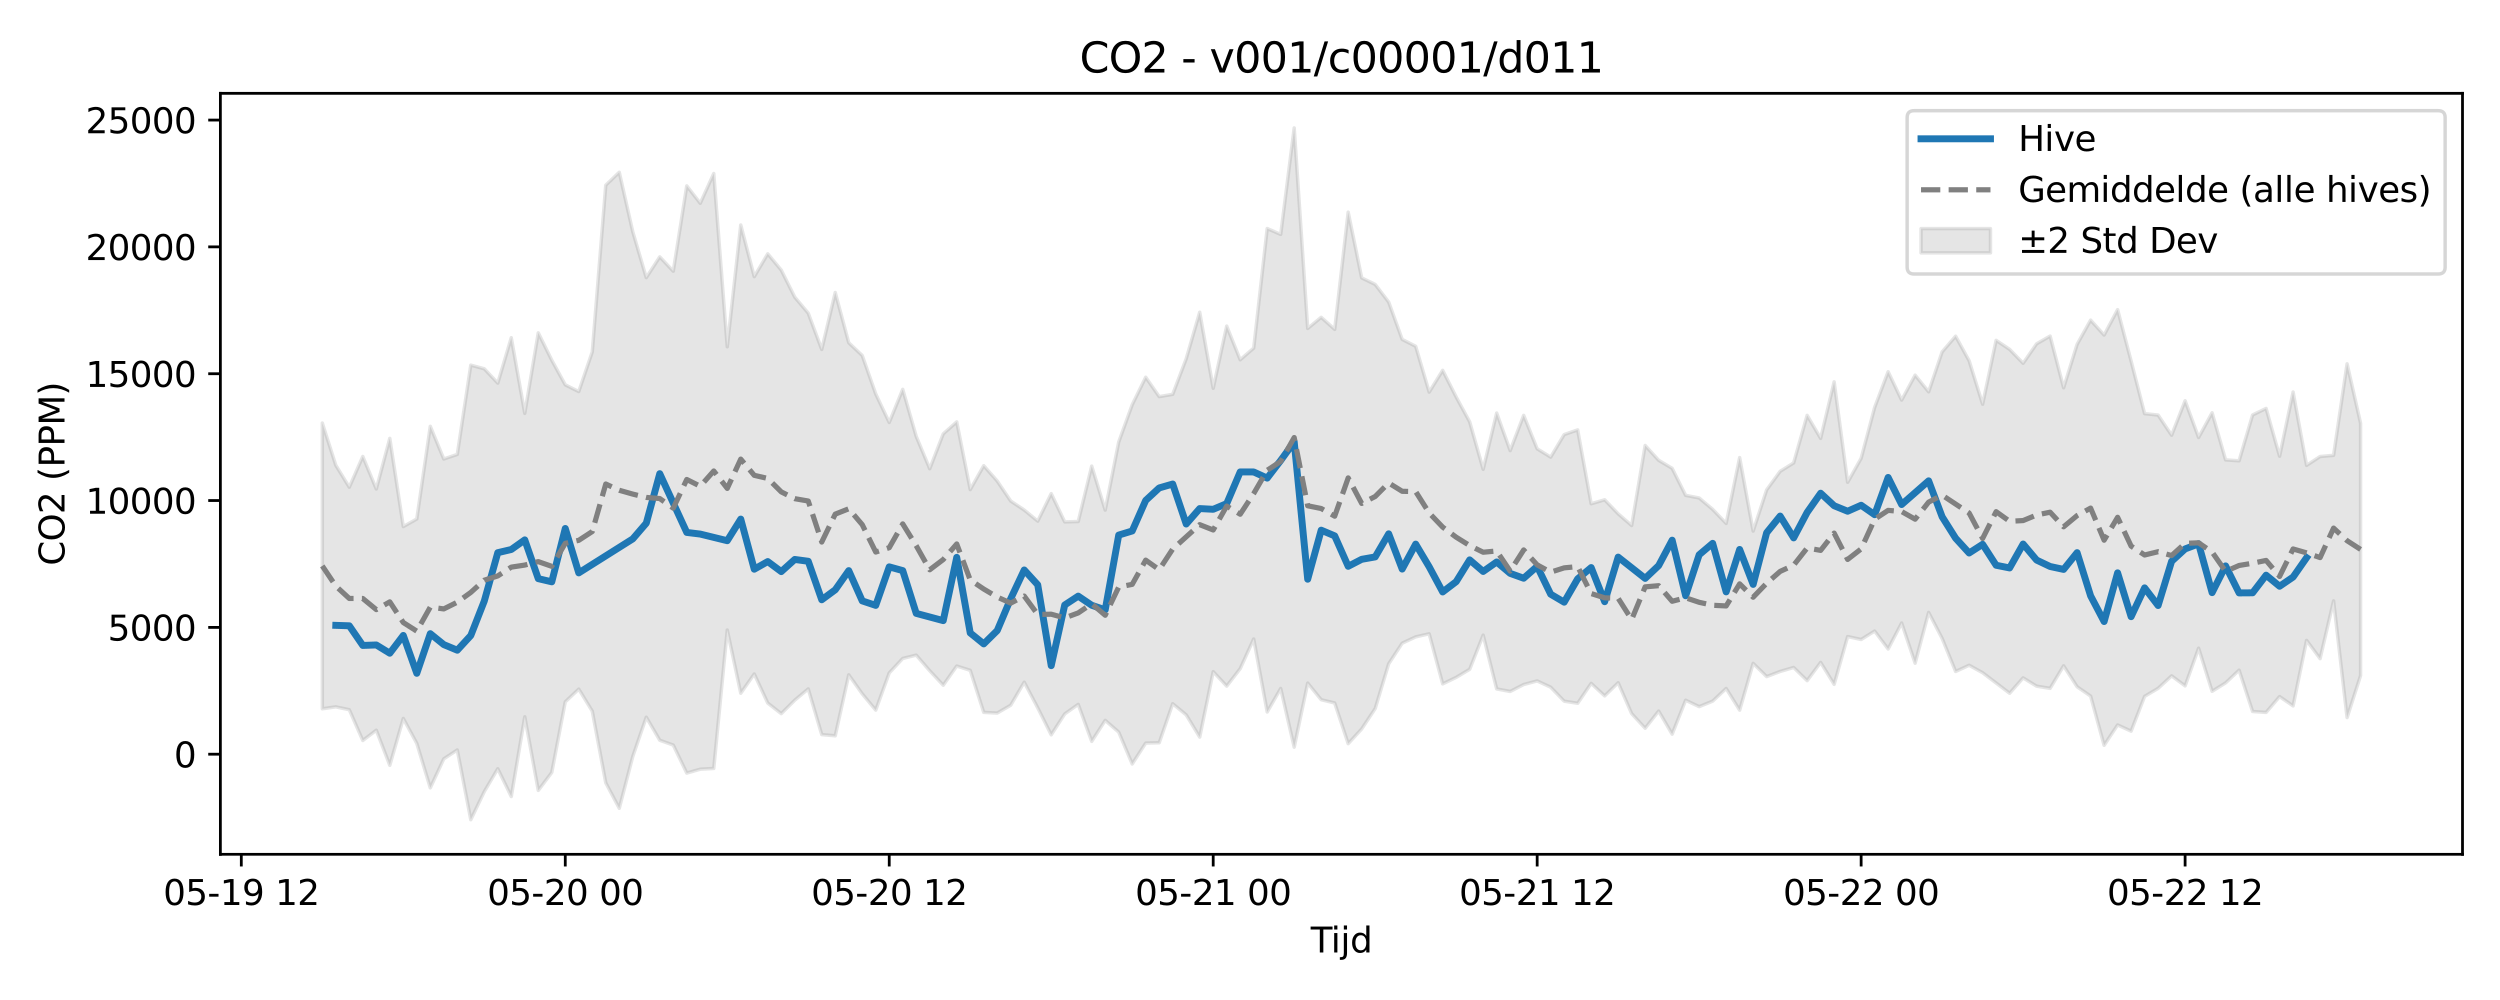 <?xml version="1.0" encoding="utf-8" standalone="no"?>
<!DOCTYPE svg PUBLIC "-//W3C//DTD SVG 1.1//EN"
  "http://www.w3.org/Graphics/SVG/1.1/DTD/svg11.dtd">
<svg xmlns:xlink="http://www.w3.org/1999/xlink" width="720pt" height="288pt" viewBox="0 0 720 288" xmlns="http://www.w3.org/2000/svg" version="1.1">
 <defs>
  <style type="text/css">*{stroke-linejoin: round; stroke-linecap: butt}</style>
 </defs>
 <g id="figure_1">
  <g id="patch_1">
   <path d="M 0 288 
L 720 288 
L 720 0 
L 0 0 
z
" style="fill: #ffffff"/>
  </g>
  <g id="axes_1">
   <g id="patch_2">
    <path d="M 63.47 246.04 
L 709.2 246.04 
L 709.2 26.88 
L 63.47 26.88 
z
" style="fill: #ffffff"/>
   </g>
   <g id="FillBetweenPolyCollection_1">
    <defs>
     <path id="m71dd490de9" d="M 92.821 -166.173 
L 92.821 -83.867 
L 96.709 -84.425 
L 100.597 -83.593 
L 104.484 -74.73 
L 108.372 -77.698 
L 112.259 -67.581 
L 116.147 -81.087 
L 120.035 -73.909 
L 123.922 -61.094 
L 127.81 -69.449 
L 131.697 -72.015 
L 135.585 -51.922 
L 139.473 -60.007 
L 143.36 -66.601 
L 147.248 -58.593 
L 151.135 -81.572 
L 155.023 -60.356 
L 158.911 -65.531 
L 162.798 -85.868 
L 166.686 -89.541 
L 170.573 -83.178 
L 174.461 -62.541 
L 178.349 -55.208 
L 182.236 -70.129 
L 186.124 -81.447 
L 190.011 -74.806 
L 193.899 -73.417 
L 197.787 -65.348 
L 201.674 -66.472 
L 205.562 -66.68 
L 209.449 -106.562 
L 213.337 -88.341 
L 217.224 -93.891 
L 221.112 -85.511 
L 225 -82.473 
L 228.887 -86.34 
L 232.775 -89.598 
L 236.662 -76.428 
L 240.55 -76.089 
L 244.438 -93.656 
L 248.325 -88.179 
L 252.213 -83.486 
L 256.1 -94.196 
L 259.988 -98.364 
L 263.876 -99.318 
L 267.763 -94.811 
L 271.651 -90.655 
L 275.538 -96.177 
L 279.426 -94.948 
L 283.314 -82.833 
L 287.201 -82.635 
L 291.089 -84.902 
L 294.976 -91.534 
L 298.864 -84.144 
L 302.752 -76.373 
L 306.639 -82.382 
L 310.527 -85.145 
L 314.414 -74.478 
L 318.302 -80.532 
L 322.19 -77.148 
L 326.077 -67.971 
L 329.965 -73.996 
L 333.852 -74.087 
L 337.74 -85.327 
L 341.628 -82.117 
L 345.515 -75.716 
L 349.403 -94.561 
L 353.29 -90.396 
L 357.178 -95.426 
L 361.066 -103.976 
L 364.953 -82.947 
L 368.841 -89.729 
L 372.728 -72.811 
L 376.616 -91.271 
L 380.504 -86.48 
L 384.391 -85.539 
L 388.279 -73.82 
L 392.166 -78.064 
L 396.054 -83.926 
L 399.942 -96.824 
L 403.829 -102.758 
L 407.717 -104.578 
L 411.604 -105.465 
L 415.492 -91.041 
L 419.38 -92.908 
L 423.267 -95.242 
L 427.155 -105.082 
L 431.042 -89.593 
L 434.93 -88.852 
L 438.818 -90.853 
L 442.705 -91.895 
L 446.593 -90.087 
L 450.48 -86.063 
L 454.368 -85.452 
L 458.256 -91.189 
L 462.143 -87.582 
L 466.031 -91.37 
L 469.918 -82.476 
L 473.806 -78.259 
L 477.694 -83.213 
L 481.581 -76.554 
L 485.469 -86.334 
L 489.356 -84.487 
L 493.244 -86.065 
L 497.132 -89.721 
L 501.019 -83.474 
L 504.907 -96.952 
L 508.794 -93.138 
L 512.682 -94.615 
L 516.57 -95.767 
L 520.457 -91.976 
L 524.345 -97.231 
L 528.232 -90.899 
L 532.12 -104.672 
L 536.008 -103.823 
L 539.895 -106.251 
L 543.783 -101.085 
L 547.67 -108.582 
L 551.558 -96.988 
L 555.446 -111.623 
L 559.333 -104.138 
L 563.221 -94.609 
L 567.108 -96.402 
L 570.996 -94.257 
L 574.883 -91.295 
L 578.771 -88.343 
L 582.659 -92.771 
L 586.546 -90.38 
L 590.434 -89.755 
L 594.321 -96.246 
L 598.209 -90.213 
L 602.097 -87.528 
L 605.984 -73.343 
L 609.872 -79.216 
L 613.759 -77.424 
L 617.647 -87.443 
L 621.535 -89.751 
L 625.422 -93.354 
L 629.31 -90.461 
L 633.197 -101.332 
L 637.085 -88.903 
L 640.973 -91.326 
L 644.86 -94.995 
L 648.748 -83.086 
L 652.635 -82.822 
L 656.523 -87.386 
L 660.411 -84.694 
L 664.298 -103.573 
L 668.186 -98.302 
L 672.073 -114.947 
L 675.961 -81.333 
L 679.849 -93.442 
L 679.849 -166.095 
L 679.849 -166.095 
L 675.961 -183.225 
L 672.073 -156.866 
L 668.186 -156.525 
L 664.298 -153.977 
L 660.411 -175.101 
L 656.523 -156.601 
L 652.635 -170.371 
L 648.748 -168.495 
L 644.86 -155.294 
L 640.973 -155.55 
L 637.085 -169.126 
L 633.197 -162 
L 629.31 -172.583 
L 625.422 -162.648 
L 621.535 -168.463 
L 617.647 -168.872 
L 613.759 -184.018 
L 609.872 -198.82 
L 605.984 -191.505 
L 602.097 -195.808 
L 598.209 -188.827 
L 594.321 -176.311 
L 590.434 -191.214 
L 586.546 -188.987 
L 582.659 -183.379 
L 578.771 -187.385 
L 574.883 -189.983 
L 570.996 -171.586 
L 567.108 -184.105 
L 563.221 -191.173 
L 559.333 -186.665 
L 555.446 -175.152 
L 551.558 -179.957 
L 547.67 -172.771 
L 543.783 -180.949 
L 539.895 -170.659 
L 536.008 -156.006 
L 532.12 -149.096 
L 528.232 -178.03 
L 524.345 -161.745 
L 520.457 -168.382 
L 516.57 -154.678 
L 512.682 -152.253 
L 508.794 -146.917 
L 504.907 -135.044 
L 501.019 -156.221 
L 497.132 -137.25 
L 493.244 -141.31 
L 489.356 -144.585 
L 485.469 -145.337 
L 481.581 -153.119 
L 477.694 -155.438 
L 473.806 -159.706 
L 469.918 -136.651 
L 466.031 -140.023 
L 462.143 -144.064 
L 458.256 -142.917 
L 454.368 -164.194 
L 450.48 -162.847 
L 446.593 -156.348 
L 442.705 -158.743 
L 438.818 -168.38 
L 434.93 -158.223 
L 431.042 -169.051 
L 427.155 -152.83 
L 423.267 -166.508 
L 419.38 -173.663 
L 415.492 -181.344 
L 411.604 -175.07 
L 407.717 -188.27 
L 403.829 -190.257 
L 399.942 -200.997 
L 396.054 -206.087 
L 392.166 -207.968 
L 388.279 -226.905 
L 384.391 -193.142 
L 380.504 -196.616 
L 376.616 -193.403 
L 372.728 -251.158 
L 368.841 -220.485 
L 364.953 -222.19 
L 361.066 -187.751 
L 357.178 -184.381 
L 353.29 -194.09 
L 349.403 -176.171 
L 345.515 -198.084 
L 341.628 -184.673 
L 337.74 -174.437 
L 333.852 -173.773 
L 329.965 -179.361 
L 326.077 -171.44 
L 322.19 -160.708 
L 318.302 -141.087 
L 314.414 -153.766 
L 310.527 -137.804 
L 306.639 -137.699 
L 302.752 -145.844 
L 298.864 -137.918 
L 294.976 -141.122 
L 291.089 -143.702 
L 287.201 -149.465 
L 283.314 -153.881 
L 279.426 -147.001 
L 275.538 -166.499 
L 271.651 -163.046 
L 267.763 -152.999 
L 263.876 -162.313 
L 259.988 -175.866 
L 256.1 -166.333 
L 252.213 -174.541 
L 248.325 -185.61 
L 244.438 -189.29 
L 240.55 -203.765 
L 236.662 -187.356 
L 232.775 -197.812 
L 228.887 -202.427 
L 225 -210.209 
L 221.112 -214.903 
L 217.224 -208.321 
L 213.337 -223.208 
L 209.449 -188.123 
L 205.562 -238.031 
L 201.674 -229.453 
L 197.787 -234.466 
L 193.899 -209.884 
L 190.011 -214.028 
L 186.124 -208.036 
L 182.236 -221.268 
L 178.349 -238.397 
L 174.461 -234.667 
L 170.573 -186.665 
L 166.686 -175.232 
L 162.798 -177.168 
L 158.911 -184.267 
L 155.023 -192.148 
L 151.135 -168.948 
L 147.248 -190.741 
L 143.36 -177.665 
L 139.473 -181.794 
L 135.585 -182.842 
L 131.697 -157.124 
L 127.81 -155.814 
L 123.922 -165.223 
L 120.035 -138.535 
L 116.147 -136.335 
L 112.259 -161.749 
L 108.372 -147.17 
L 104.484 -156.538 
L 100.597 -147.678 
L 96.709 -154.018 
L 92.821 -166.173 
z
" style="stroke: #808080; stroke-opacity: 0.2"/>
    </defs>
    <g clip-path="url(#pf8c54e21dc)">
     <use xlink:href="#m71dd490de9" x="0" y="288" style="fill: #808080; fill-opacity: 0.2; stroke: #808080; stroke-opacity: 0.2"/>
    </g>
   </g>
   <g id="matplotlib.axis_1">
    <g id="xtick_1">
     <g id="line2d_1">
      <defs>
       <path id="mb1c6f3debc" d="M 0 0 
L 0 3.5 
" style="stroke: #000000; stroke-width: 0.8"/>
      </defs>
      <g>
       <use xlink:href="#mb1c6f3debc" x="69.496" y="246.04" style="stroke: #000000; stroke-width: 0.8"/>
      </g>
     </g>
     <g id="text_1">
      <!-- 05-19 12 -->
      <g transform="translate(47.015 260.638) scale(0.1 -0.1)">
       <defs>
        <path id="DejaVuSans-30" d="M 2034 4250 
Q 1547 4250 1301 3770 
Q 1056 3291 1056 2328 
Q 1056 1369 1301 889 
Q 1547 409 2034 409 
Q 2525 409 2770 889 
Q 3016 1369 3016 2328 
Q 3016 3291 2770 3770 
Q 2525 4250 2034 4250 
z
M 2034 4750 
Q 2819 4750 3233 4129 
Q 3647 3509 3647 2328 
Q 3647 1150 3233 529 
Q 2819 -91 2034 -91 
Q 1250 -91 836 529 
Q 422 1150 422 2328 
Q 422 3509 836 4129 
Q 1250 4750 2034 4750 
z
" transform="scale(0.016)"/>
        <path id="DejaVuSans-35" d="M 691 4666 
L 3169 4666 
L 3169 4134 
L 1269 4134 
L 1269 2991 
Q 1406 3038 1543 3061 
Q 1681 3084 1819 3084 
Q 2600 3084 3056 2656 
Q 3513 2228 3513 1497 
Q 3513 744 3044 326 
Q 2575 -91 1722 -91 
Q 1428 -91 1123 -41 
Q 819 9 494 109 
L 494 744 
Q 775 591 1075 516 
Q 1375 441 1709 441 
Q 2250 441 2565 725 
Q 2881 1009 2881 1497 
Q 2881 1984 2565 2268 
Q 2250 2553 1709 2553 
Q 1456 2553 1204 2497 
Q 953 2441 691 2322 
L 691 4666 
z
" transform="scale(0.016)"/>
        <path id="DejaVuSans-2d" d="M 313 2009 
L 1997 2009 
L 1997 1497 
L 313 1497 
L 313 2009 
z
" transform="scale(0.016)"/>
        <path id="DejaVuSans-31" d="M 794 531 
L 1825 531 
L 1825 4091 
L 703 3866 
L 703 4441 
L 1819 4666 
L 2450 4666 
L 2450 531 
L 3481 531 
L 3481 0 
L 794 0 
L 794 531 
z
" transform="scale(0.016)"/>
        <path id="DejaVuSans-39" d="M 703 97 
L 703 672 
Q 941 559 1184 500 
Q 1428 441 1663 441 
Q 2288 441 2617 861 
Q 2947 1281 2994 2138 
Q 2813 1869 2534 1725 
Q 2256 1581 1919 1581 
Q 1219 1581 811 2004 
Q 403 2428 403 3163 
Q 403 3881 828 4315 
Q 1253 4750 1959 4750 
Q 2769 4750 3195 4129 
Q 3622 3509 3622 2328 
Q 3622 1225 3098 567 
Q 2575 -91 1691 -91 
Q 1453 -91 1209 -44 
Q 966 3 703 97 
z
M 1959 2075 
Q 2384 2075 2632 2365 
Q 2881 2656 2881 3163 
Q 2881 3666 2632 3958 
Q 2384 4250 1959 4250 
Q 1534 4250 1286 3958 
Q 1038 3666 1038 3163 
Q 1038 2656 1286 2365 
Q 1534 2075 1959 2075 
z
" transform="scale(0.016)"/>
        <path id="DejaVuSans-20" transform="scale(0.016)"/>
        <path id="DejaVuSans-32" d="M 1228 531 
L 3431 531 
L 3431 0 
L 469 0 
L 469 531 
Q 828 903 1448 1529 
Q 2069 2156 2228 2338 
Q 2531 2678 2651 2914 
Q 2772 3150 2772 3378 
Q 2772 3750 2511 3984 
Q 2250 4219 1831 4219 
Q 1534 4219 1204 4116 
Q 875 4013 500 3803 
L 500 4441 
Q 881 4594 1212 4672 
Q 1544 4750 1819 4750 
Q 2544 4750 2975 4387 
Q 3406 4025 3406 3419 
Q 3406 3131 3298 2873 
Q 3191 2616 2906 2266 
Q 2828 2175 2409 1742 
Q 1991 1309 1228 531 
z
" transform="scale(0.016)"/>
       </defs>
       <use xlink:href="#DejaVuSans-30"/>
       <use xlink:href="#DejaVuSans-35" transform="translate(63.623 0)"/>
       <use xlink:href="#DejaVuSans-2d" transform="translate(127.246 0)"/>
       <use xlink:href="#DejaVuSans-31" transform="translate(163.33 0)"/>
       <use xlink:href="#DejaVuSans-39" transform="translate(226.953 0)"/>
       <use xlink:href="#DejaVuSans-20" transform="translate(290.576 0)"/>
       <use xlink:href="#DejaVuSans-31" transform="translate(322.363 0)"/>
       <use xlink:href="#DejaVuSans-32" transform="translate(385.986 0)"/>
      </g>
     </g>
    </g>
    <g id="xtick_2">
     <g id="line2d_2">
      <g>
       <use xlink:href="#mb1c6f3debc" x="162.798" y="246.04" style="stroke: #000000; stroke-width: 0.8"/>
      </g>
     </g>
     <g id="text_2">
      <!-- 05-20 00 -->
      <g transform="translate(140.318 260.638) scale(0.1 -0.1)">
       <use xlink:href="#DejaVuSans-30"/>
       <use xlink:href="#DejaVuSans-35" transform="translate(63.623 0)"/>
       <use xlink:href="#DejaVuSans-2d" transform="translate(127.246 0)"/>
       <use xlink:href="#DejaVuSans-32" transform="translate(163.33 0)"/>
       <use xlink:href="#DejaVuSans-30" transform="translate(226.953 0)"/>
       <use xlink:href="#DejaVuSans-20" transform="translate(290.576 0)"/>
       <use xlink:href="#DejaVuSans-30" transform="translate(322.363 0)"/>
       <use xlink:href="#DejaVuSans-30" transform="translate(385.986 0)"/>
      </g>
     </g>
    </g>
    <g id="xtick_3">
     <g id="line2d_3">
      <g>
       <use xlink:href="#mb1c6f3debc" x="256.1" y="246.04" style="stroke: #000000; stroke-width: 0.8"/>
      </g>
     </g>
     <g id="text_3">
      <!-- 05-20 12 -->
      <g transform="translate(233.62 260.638) scale(0.1 -0.1)">
       <use xlink:href="#DejaVuSans-30"/>
       <use xlink:href="#DejaVuSans-35" transform="translate(63.623 0)"/>
       <use xlink:href="#DejaVuSans-2d" transform="translate(127.246 0)"/>
       <use xlink:href="#DejaVuSans-32" transform="translate(163.33 0)"/>
       <use xlink:href="#DejaVuSans-30" transform="translate(226.953 0)"/>
       <use xlink:href="#DejaVuSans-20" transform="translate(290.576 0)"/>
       <use xlink:href="#DejaVuSans-31" transform="translate(322.363 0)"/>
       <use xlink:href="#DejaVuSans-32" transform="translate(385.986 0)"/>
      </g>
     </g>
    </g>
    <g id="xtick_4">
     <g id="line2d_4">
      <g>
       <use xlink:href="#mb1c6f3debc" x="349.403" y="246.04" style="stroke: #000000; stroke-width: 0.8"/>
      </g>
     </g>
     <g id="text_4">
      <!-- 05-21 00 -->
      <g transform="translate(326.922 260.638) scale(0.1 -0.1)">
       <use xlink:href="#DejaVuSans-30"/>
       <use xlink:href="#DejaVuSans-35" transform="translate(63.623 0)"/>
       <use xlink:href="#DejaVuSans-2d" transform="translate(127.246 0)"/>
       <use xlink:href="#DejaVuSans-32" transform="translate(163.33 0)"/>
       <use xlink:href="#DejaVuSans-31" transform="translate(226.953 0)"/>
       <use xlink:href="#DejaVuSans-20" transform="translate(290.576 0)"/>
       <use xlink:href="#DejaVuSans-30" transform="translate(322.363 0)"/>
       <use xlink:href="#DejaVuSans-30" transform="translate(385.986 0)"/>
      </g>
     </g>
    </g>
    <g id="xtick_5">
     <g id="line2d_5">
      <g>
       <use xlink:href="#mb1c6f3debc" x="442.705" y="246.04" style="stroke: #000000; stroke-width: 0.8"/>
      </g>
     </g>
     <g id="text_5">
      <!-- 05-21 12 -->
      <g transform="translate(420.225 260.638) scale(0.1 -0.1)">
       <use xlink:href="#DejaVuSans-30"/>
       <use xlink:href="#DejaVuSans-35" transform="translate(63.623 0)"/>
       <use xlink:href="#DejaVuSans-2d" transform="translate(127.246 0)"/>
       <use xlink:href="#DejaVuSans-32" transform="translate(163.33 0)"/>
       <use xlink:href="#DejaVuSans-31" transform="translate(226.953 0)"/>
       <use xlink:href="#DejaVuSans-20" transform="translate(290.576 0)"/>
       <use xlink:href="#DejaVuSans-31" transform="translate(322.363 0)"/>
       <use xlink:href="#DejaVuSans-32" transform="translate(385.986 0)"/>
      </g>
     </g>
    </g>
    <g id="xtick_6">
     <g id="line2d_6">
      <g>
       <use xlink:href="#mb1c6f3debc" x="536.008" y="246.04" style="stroke: #000000; stroke-width: 0.8"/>
      </g>
     </g>
     <g id="text_6">
      <!-- 05-22 00 -->
      <g transform="translate(513.527 260.638) scale(0.1 -0.1)">
       <use xlink:href="#DejaVuSans-30"/>
       <use xlink:href="#DejaVuSans-35" transform="translate(63.623 0)"/>
       <use xlink:href="#DejaVuSans-2d" transform="translate(127.246 0)"/>
       <use xlink:href="#DejaVuSans-32" transform="translate(163.33 0)"/>
       <use xlink:href="#DejaVuSans-32" transform="translate(226.953 0)"/>
       <use xlink:href="#DejaVuSans-20" transform="translate(290.576 0)"/>
       <use xlink:href="#DejaVuSans-30" transform="translate(322.363 0)"/>
       <use xlink:href="#DejaVuSans-30" transform="translate(385.986 0)"/>
      </g>
     </g>
    </g>
    <g id="xtick_7">
     <g id="line2d_7">
      <g>
       <use xlink:href="#mb1c6f3debc" x="629.31" y="246.04" style="stroke: #000000; stroke-width: 0.8"/>
      </g>
     </g>
     <g id="text_7">
      <!-- 05-22 12 -->
      <g transform="translate(606.829 260.638) scale(0.1 -0.1)">
       <use xlink:href="#DejaVuSans-30"/>
       <use xlink:href="#DejaVuSans-35" transform="translate(63.623 0)"/>
       <use xlink:href="#DejaVuSans-2d" transform="translate(127.246 0)"/>
       <use xlink:href="#DejaVuSans-32" transform="translate(163.33 0)"/>
       <use xlink:href="#DejaVuSans-32" transform="translate(226.953 0)"/>
       <use xlink:href="#DejaVuSans-20" transform="translate(290.576 0)"/>
       <use xlink:href="#DejaVuSans-31" transform="translate(322.363 0)"/>
       <use xlink:href="#DejaVuSans-32" transform="translate(385.986 0)"/>
      </g>
     </g>
    </g>
    <g id="text_8">
     <!-- Tijd -->
     <g transform="translate(377.485 274.317) scale(0.1 -0.1)">
      <defs>
       <path id="DejaVuSans-54" d="M -19 4666 
L 3928 4666 
L 3928 4134 
L 2272 4134 
L 2272 0 
L 1638 0 
L 1638 4134 
L -19 4134 
L -19 4666 
z
" transform="scale(0.016)"/>
       <path id="DejaVuSans-69" d="M 603 3500 
L 1178 3500 
L 1178 0 
L 603 0 
L 603 3500 
z
M 603 4863 
L 1178 4863 
L 1178 4134 
L 603 4134 
L 603 4863 
z
" transform="scale(0.016)"/>
       <path id="DejaVuSans-6a" d="M 603 3500 
L 1178 3500 
L 1178 -63 
Q 1178 -731 923 -1031 
Q 669 -1331 103 -1331 
L -116 -1331 
L -116 -844 
L 38 -844 
Q 366 -844 484 -692 
Q 603 -541 603 -63 
L 603 3500 
z
M 603 4863 
L 1178 4863 
L 1178 4134 
L 603 4134 
L 603 4863 
z
" transform="scale(0.016)"/>
       <path id="DejaVuSans-64" d="M 2906 2969 
L 2906 4863 
L 3481 4863 
L 3481 0 
L 2906 0 
L 2906 525 
Q 2725 213 2448 61 
Q 2172 -91 1784 -91 
Q 1150 -91 751 415 
Q 353 922 353 1747 
Q 353 2572 751 3078 
Q 1150 3584 1784 3584 
Q 2172 3584 2448 3432 
Q 2725 3281 2906 2969 
z
M 947 1747 
Q 947 1113 1208 752 
Q 1469 391 1925 391 
Q 2381 391 2643 752 
Q 2906 1113 2906 1747 
Q 2906 2381 2643 2742 
Q 2381 3103 1925 3103 
Q 1469 3103 1208 2742 
Q 947 2381 947 1747 
z
" transform="scale(0.016)"/>
      </defs>
      <use xlink:href="#DejaVuSans-54"/>
      <use xlink:href="#DejaVuSans-69" transform="translate(57.959 0)"/>
      <use xlink:href="#DejaVuSans-6a" transform="translate(85.742 0)"/>
      <use xlink:href="#DejaVuSans-64" transform="translate(113.525 0)"/>
     </g>
    </g>
   </g>
   <g id="matplotlib.axis_2">
    <g id="ytick_1">
     <g id="line2d_8">
      <defs>
       <path id="m6f7124f6b0" d="M 0 0 
L -3.5 0 
" style="stroke: #000000; stroke-width: 0.8"/>
      </defs>
      <g>
       <use xlink:href="#m6f7124f6b0" x="63.47" y="217.214" style="stroke: #000000; stroke-width: 0.8"/>
      </g>
     </g>
     <g id="text_9">
      <!-- 0 -->
      <g transform="translate(50.108 221.013) scale(0.1 -0.1)">
       <use xlink:href="#DejaVuSans-30"/>
      </g>
     </g>
    </g>
    <g id="ytick_2">
     <g id="line2d_9">
      <g>
       <use xlink:href="#m6f7124f6b0" x="63.47" y="180.685" style="stroke: #000000; stroke-width: 0.8"/>
      </g>
     </g>
     <g id="text_10">
      <!-- 5000 -->
      <g transform="translate(31.02 184.485) scale(0.1 -0.1)">
       <use xlink:href="#DejaVuSans-35"/>
       <use xlink:href="#DejaVuSans-30" transform="translate(63.623 0)"/>
       <use xlink:href="#DejaVuSans-30" transform="translate(127.246 0)"/>
       <use xlink:href="#DejaVuSans-30" transform="translate(190.869 0)"/>
      </g>
     </g>
    </g>
    <g id="ytick_3">
     <g id="line2d_10">
      <g>
       <use xlink:href="#m6f7124f6b0" x="63.47" y="144.157" style="stroke: #000000; stroke-width: 0.8"/>
      </g>
     </g>
     <g id="text_11">
      <!-- 10000 -->
      <g transform="translate(24.657 147.956) scale(0.1 -0.1)">
       <use xlink:href="#DejaVuSans-31"/>
       <use xlink:href="#DejaVuSans-30" transform="translate(63.623 0)"/>
       <use xlink:href="#DejaVuSans-30" transform="translate(127.246 0)"/>
       <use xlink:href="#DejaVuSans-30" transform="translate(190.869 0)"/>
       <use xlink:href="#DejaVuSans-30" transform="translate(254.492 0)"/>
      </g>
     </g>
    </g>
    <g id="ytick_4">
     <g id="line2d_11">
      <g>
       <use xlink:href="#m6f7124f6b0" x="63.47" y="107.629" style="stroke: #000000; stroke-width: 0.8"/>
      </g>
     </g>
     <g id="text_12">
      <!-- 15000 -->
      <g transform="translate(24.657 111.428) scale(0.1 -0.1)">
       <use xlink:href="#DejaVuSans-31"/>
       <use xlink:href="#DejaVuSans-35" transform="translate(63.623 0)"/>
       <use xlink:href="#DejaVuSans-30" transform="translate(127.246 0)"/>
       <use xlink:href="#DejaVuSans-30" transform="translate(190.869 0)"/>
       <use xlink:href="#DejaVuSans-30" transform="translate(254.492 0)"/>
      </g>
     </g>
    </g>
    <g id="ytick_5">
     <g id="line2d_12">
      <g>
       <use xlink:href="#m6f7124f6b0" x="63.47" y="71.101" style="stroke: #000000; stroke-width: 0.8"/>
      </g>
     </g>
     <g id="text_13">
      <!-- 20000 -->
      <g transform="translate(24.657 74.9) scale(0.1 -0.1)">
       <use xlink:href="#DejaVuSans-32"/>
       <use xlink:href="#DejaVuSans-30" transform="translate(63.623 0)"/>
       <use xlink:href="#DejaVuSans-30" transform="translate(127.246 0)"/>
       <use xlink:href="#DejaVuSans-30" transform="translate(190.869 0)"/>
       <use xlink:href="#DejaVuSans-30" transform="translate(254.492 0)"/>
      </g>
     </g>
    </g>
    <g id="ytick_6">
     <g id="line2d_13">
      <g>
       <use xlink:href="#m6f7124f6b0" x="63.47" y="34.573" style="stroke: #000000; stroke-width: 0.8"/>
      </g>
     </g>
     <g id="text_14">
      <!-- 25000 -->
      <g transform="translate(24.657 38.372) scale(0.1 -0.1)">
       <use xlink:href="#DejaVuSans-32"/>
       <use xlink:href="#DejaVuSans-35" transform="translate(63.623 0)"/>
       <use xlink:href="#DejaVuSans-30" transform="translate(127.246 0)"/>
       <use xlink:href="#DejaVuSans-30" transform="translate(190.869 0)"/>
       <use xlink:href="#DejaVuSans-30" transform="translate(254.492 0)"/>
      </g>
     </g>
    </g>
    <g id="text_15">
     <!-- CO2 (PPM) -->
     <g transform="translate(18.578 162.903) rotate(-90) scale(0.1 -0.1)">
      <defs>
       <path id="DejaVuSans-43" d="M 4122 4306 
L 4122 3641 
Q 3803 3938 3442 4084 
Q 3081 4231 2675 4231 
Q 1875 4231 1450 3742 
Q 1025 3253 1025 2328 
Q 1025 1406 1450 917 
Q 1875 428 2675 428 
Q 3081 428 3442 575 
Q 3803 722 4122 1019 
L 4122 359 
Q 3791 134 3420 21 
Q 3050 -91 2638 -91 
Q 1578 -91 968 557 
Q 359 1206 359 2328 
Q 359 3453 968 4101 
Q 1578 4750 2638 4750 
Q 3056 4750 3426 4639 
Q 3797 4528 4122 4306 
z
" transform="scale(0.016)"/>
       <path id="DejaVuSans-4f" d="M 2522 4238 
Q 1834 4238 1429 3725 
Q 1025 3213 1025 2328 
Q 1025 1447 1429 934 
Q 1834 422 2522 422 
Q 3209 422 3611 934 
Q 4013 1447 4013 2328 
Q 4013 3213 3611 3725 
Q 3209 4238 2522 4238 
z
M 2522 4750 
Q 3503 4750 4090 4092 
Q 4678 3434 4678 2328 
Q 4678 1225 4090 567 
Q 3503 -91 2522 -91 
Q 1538 -91 948 565 
Q 359 1222 359 2328 
Q 359 3434 948 4092 
Q 1538 4750 2522 4750 
z
" transform="scale(0.016)"/>
       <path id="DejaVuSans-28" d="M 1984 4856 
Q 1566 4138 1362 3434 
Q 1159 2731 1159 2009 
Q 1159 1288 1364 580 
Q 1569 -128 1984 -844 
L 1484 -844 
Q 1016 -109 783 600 
Q 550 1309 550 2009 
Q 550 2706 781 3412 
Q 1013 4119 1484 4856 
L 1984 4856 
z
" transform="scale(0.016)"/>
       <path id="DejaVuSans-50" d="M 1259 4147 
L 1259 2394 
L 2053 2394 
Q 2494 2394 2734 2622 
Q 2975 2850 2975 3272 
Q 2975 3691 2734 3919 
Q 2494 4147 2053 4147 
L 1259 4147 
z
M 628 4666 
L 2053 4666 
Q 2838 4666 3239 4311 
Q 3641 3956 3641 3272 
Q 3641 2581 3239 2228 
Q 2838 1875 2053 1875 
L 1259 1875 
L 1259 0 
L 628 0 
L 628 4666 
z
" transform="scale(0.016)"/>
       <path id="DejaVuSans-4d" d="M 628 4666 
L 1569 4666 
L 2759 1491 
L 3956 4666 
L 4897 4666 
L 4897 0 
L 4281 0 
L 4281 4097 
L 3078 897 
L 2444 897 
L 1241 4097 
L 1241 0 
L 628 0 
L 628 4666 
z
" transform="scale(0.016)"/>
       <path id="DejaVuSans-29" d="M 513 4856 
L 1013 4856 
Q 1481 4119 1714 3412 
Q 1947 2706 1947 2009 
Q 1947 1309 1714 600 
Q 1481 -109 1013 -844 
L 513 -844 
Q 928 -128 1133 580 
Q 1338 1288 1338 2009 
Q 1338 2731 1133 3434 
Q 928 4138 513 4856 
z
" transform="scale(0.016)"/>
      </defs>
      <use xlink:href="#DejaVuSans-43"/>
      <use xlink:href="#DejaVuSans-4f" transform="translate(69.824 0)"/>
      <use xlink:href="#DejaVuSans-32" transform="translate(148.535 0)"/>
      <use xlink:href="#DejaVuSans-20" transform="translate(212.158 0)"/>
      <use xlink:href="#DejaVuSans-28" transform="translate(243.945 0)"/>
      <use xlink:href="#DejaVuSans-50" transform="translate(282.959 0)"/>
      <use xlink:href="#DejaVuSans-50" transform="translate(343.262 0)"/>
      <use xlink:href="#DejaVuSans-4d" transform="translate(403.564 0)"/>
      <use xlink:href="#DejaVuSans-29" transform="translate(489.844 0)"/>
     </g>
    </g>
   </g>
   <g id="line2d_14">
    <path d="M 96.709 180.101 
L 100.597 180.229 
L 104.484 185.887 
L 108.372 185.748 
L 112.259 188.126 
L 116.147 183.009 
L 120.035 193.912 
L 123.922 182.5 
L 127.81 185.646 
L 131.697 187.261 
L 135.585 183.033 
L 139.473 173.102 
L 143.36 159.17 
L 147.248 158.257 
L 151.135 155.488 
L 155.023 166.654 
L 158.911 167.565 
L 162.798 152.203 
L 166.686 164.993 
L 182.236 155.2 
L 186.124 150.681 
L 190.011 136.421 
L 197.787 153.34 
L 201.674 153.815 
L 209.449 155.722 
L 213.337 149.501 
L 217.224 163.93 
L 221.112 161.73 
L 225 164.624 
L 228.887 161.123 
L 232.775 161.645 
L 236.662 172.733 
L 240.55 169.866 
L 244.438 164.343 
L 248.325 173.058 
L 252.213 174.351 
L 256.1 163.254 
L 259.988 164.335 
L 263.876 176.653 
L 271.651 178.74 
L 275.538 160.529 
L 279.426 182.285 
L 283.314 185.441 
L 287.201 181.604 
L 291.089 172.415 
L 294.976 164.153 
L 298.864 168.417 
L 302.752 191.71 
L 306.639 174.238 
L 310.527 171.685 
L 314.414 174.315 
L 318.302 175.63 
L 322.19 154.105 
L 326.077 152.919 
L 329.965 144.118 
L 333.852 140.526 
L 337.74 139.401 
L 341.628 150.917 
L 345.515 146.468 
L 349.403 146.675 
L 353.29 145.039 
L 357.178 135.914 
L 361.066 135.926 
L 364.953 137.694 
L 368.841 132.612 
L 372.728 127.259 
L 376.616 166.812 
L 380.504 152.693 
L 384.391 154.332 
L 388.279 163.098 
L 392.166 161.082 
L 396.054 160.394 
L 399.942 153.742 
L 403.829 163.89 
L 407.717 156.708 
L 411.604 163.235 
L 415.492 170.484 
L 419.38 167.523 
L 423.267 161.245 
L 427.155 164.581 
L 431.042 161.847 
L 434.93 165.132 
L 438.818 166.53 
L 442.705 163.115 
L 446.593 171.127 
L 450.48 173.427 
L 454.368 166.702 
L 458.256 163.461 
L 462.143 173.287 
L 466.031 160.449 
L 473.806 166.576 
L 477.694 162.891 
L 481.581 155.576 
L 485.469 171.579 
L 489.356 159.777 
L 493.244 156.485 
L 497.132 170.455 
L 501.019 158.245 
L 504.907 168.305 
L 508.794 153.426 
L 512.682 148.631 
L 516.57 154.909 
L 520.457 147.571 
L 524.345 142.046 
L 528.232 145.65 
L 532.12 147.238 
L 536.008 145.516 
L 539.895 148.231 
L 543.783 137.509 
L 547.67 145.304 
L 555.446 138.484 
L 559.333 148.835 
L 563.221 155.009 
L 567.108 159.269 
L 570.996 156.762 
L 574.883 162.794 
L 578.771 163.568 
L 582.659 156.682 
L 586.546 161.304 
L 590.434 163.152 
L 594.321 163.99 
L 598.209 159.165 
L 602.097 171.612 
L 605.984 179 
L 609.872 164.978 
L 613.759 177.602 
L 617.647 169.308 
L 621.535 174.388 
L 625.422 161.657 
L 629.31 158.089 
L 633.197 156.635 
L 637.085 170.677 
L 640.973 162.981 
L 644.86 170.76 
L 648.748 170.728 
L 652.635 165.655 
L 656.523 168.843 
L 660.411 166.193 
L 664.298 160.613 
L 664.298 160.613 
" clip-path="url(#pf8c54e21dc)" style="fill: none; stroke: #1f77b4; stroke-width: 2; stroke-linecap: square"/>
   </g>
   <g id="line2d_15">
    <path d="M 92.821 162.98 
L 96.709 168.779 
L 100.597 172.364 
L 104.484 172.366 
L 108.372 175.566 
L 112.259 173.335 
L 116.147 179.289 
L 120.035 181.778 
L 123.922 174.842 
L 127.81 175.369 
L 131.697 173.43 
L 135.585 170.618 
L 139.473 167.099 
L 143.36 165.867 
L 147.248 163.333 
L 151.135 162.74 
L 155.023 161.748 
L 158.911 163.101 
L 162.798 156.482 
L 166.686 155.613 
L 170.573 153.078 
L 174.461 139.396 
L 178.349 141.197 
L 182.236 142.301 
L 186.124 143.259 
L 190.011 143.583 
L 193.899 146.35 
L 197.787 138.093 
L 201.674 140.038 
L 205.562 135.645 
L 209.449 140.657 
L 213.337 132.225 
L 217.224 136.894 
L 221.112 137.793 
L 225 141.659 
L 228.887 143.617 
L 232.775 144.295 
L 236.662 156.108 
L 240.55 148.073 
L 244.438 146.527 
L 248.325 151.106 
L 252.213 158.986 
L 256.1 157.736 
L 259.988 150.885 
L 263.876 157.184 
L 267.763 164.095 
L 271.651 161.15 
L 275.538 156.662 
L 279.426 167.026 
L 283.314 169.643 
L 287.201 171.95 
L 291.089 173.698 
L 294.976 171.672 
L 298.864 176.969 
L 302.752 176.892 
L 306.639 177.959 
L 310.527 176.525 
L 314.414 173.878 
L 318.302 177.191 
L 322.19 169.072 
L 326.077 168.294 
L 329.965 161.321 
L 333.852 164.07 
L 337.74 158.118 
L 345.515 151.1 
L 349.403 152.634 
L 353.29 145.757 
L 357.178 148.097 
L 361.066 142.136 
L 364.953 135.431 
L 368.841 132.893 
L 372.728 126.015 
L 376.616 145.663 
L 380.504 146.452 
L 384.391 148.66 
L 388.279 137.637 
L 392.166 144.984 
L 396.054 142.993 
L 399.942 139.089 
L 403.829 141.492 
L 407.717 141.576 
L 411.604 147.733 
L 415.492 151.808 
L 419.38 154.714 
L 423.267 157.125 
L 427.155 159.044 
L 431.042 158.678 
L 434.93 164.463 
L 438.818 158.383 
L 442.705 162.681 
L 446.593 164.783 
L 450.48 163.545 
L 454.368 163.177 
L 458.256 170.947 
L 462.143 172.177 
L 466.031 172.304 
L 469.918 178.437 
L 473.806 169.018 
L 477.694 168.675 
L 481.581 173.163 
L 485.469 172.164 
L 489.356 173.464 
L 493.244 174.313 
L 497.132 174.514 
L 501.019 168.152 
L 504.907 172.002 
L 508.794 167.972 
L 512.682 164.566 
L 516.57 162.778 
L 520.457 157.821 
L 524.345 158.512 
L 528.232 153.535 
L 532.12 161.116 
L 536.008 158.086 
L 539.895 149.545 
L 543.783 146.983 
L 547.67 147.323 
L 551.558 149.527 
L 555.446 144.613 
L 559.333 142.599 
L 567.108 147.747 
L 570.996 155.079 
L 574.883 147.361 
L 578.771 150.136 
L 582.659 149.925 
L 586.546 148.317 
L 590.434 147.515 
L 594.321 151.721 
L 598.209 148.48 
L 602.097 146.332 
L 605.984 155.576 
L 609.872 148.982 
L 613.759 157.279 
L 617.647 159.842 
L 621.535 158.893 
L 625.422 159.999 
L 629.31 156.478 
L 633.197 156.334 
L 637.085 158.986 
L 640.973 164.562 
L 644.86 162.856 
L 648.748 162.209 
L 652.635 161.403 
L 656.523 166.006 
L 660.411 158.102 
L 664.298 159.225 
L 668.186 160.586 
L 672.073 152.094 
L 675.961 155.721 
L 679.849 158.232 
L 679.849 158.232 
" clip-path="url(#pf8c54e21dc)" style="fill: none; stroke-dasharray: 5.55,2.4; stroke-dashoffset: 0; stroke: #808080; stroke-width: 1.5"/>
   </g>
   <g id="patch_3">
    <path d="M 63.47 246.04 
L 63.47 26.88 
" style="fill: none; stroke: #000000; stroke-width: 0.8; stroke-linejoin: miter; stroke-linecap: square"/>
   </g>
   <g id="patch_4">
    <path d="M 709.2 246.04 
L 709.2 26.88 
" style="fill: none; stroke: #000000; stroke-width: 0.8; stroke-linejoin: miter; stroke-linecap: square"/>
   </g>
   <g id="patch_5">
    <path d="M 63.47 246.04 
L 709.2 246.04 
" style="fill: none; stroke: #000000; stroke-width: 0.8; stroke-linejoin: miter; stroke-linecap: square"/>
   </g>
   <g id="patch_6">
    <path d="M 63.47 26.88 
L 709.2 26.88 
" style="fill: none; stroke: #000000; stroke-width: 0.8; stroke-linejoin: miter; stroke-linecap: square"/>
   </g>
   <g id="text_16">
    <!-- CO2 - v001/c00001/d011 -->
    <g transform="translate(310.932 20.88) scale(0.12 -0.12)">
     <defs>
      <path id="DejaVuSans-76" d="M 191 3500 
L 800 3500 
L 1894 563 
L 2988 3500 
L 3597 3500 
L 2284 0 
L 1503 0 
L 191 3500 
z
" transform="scale(0.016)"/>
      <path id="DejaVuSans-2f" d="M 1625 4666 
L 2156 4666 
L 531 -594 
L 0 -594 
L 1625 4666 
z
" transform="scale(0.016)"/>
      <path id="DejaVuSans-63" d="M 3122 3366 
L 3122 2828 
Q 2878 2963 2633 3030 
Q 2388 3097 2138 3097 
Q 1578 3097 1268 2742 
Q 959 2388 959 1747 
Q 959 1106 1268 751 
Q 1578 397 2138 397 
Q 2388 397 2633 464 
Q 2878 531 3122 666 
L 3122 134 
Q 2881 22 2623 -34 
Q 2366 -91 2075 -91 
Q 1284 -91 818 406 
Q 353 903 353 1747 
Q 353 2603 823 3093 
Q 1294 3584 2113 3584 
Q 2378 3584 2631 3529 
Q 2884 3475 3122 3366 
z
" transform="scale(0.016)"/>
     </defs>
     <use xlink:href="#DejaVuSans-43"/>
     <use xlink:href="#DejaVuSans-4f" transform="translate(69.824 0)"/>
     <use xlink:href="#DejaVuSans-32" transform="translate(148.535 0)"/>
     <use xlink:href="#DejaVuSans-20" transform="translate(212.158 0)"/>
     <use xlink:href="#DejaVuSans-2d" transform="translate(243.945 0)"/>
     <use xlink:href="#DejaVuSans-20" transform="translate(280.029 0)"/>
     <use xlink:href="#DejaVuSans-76" transform="translate(311.816 0)"/>
     <use xlink:href="#DejaVuSans-30" transform="translate(370.996 0)"/>
     <use xlink:href="#DejaVuSans-30" transform="translate(434.619 0)"/>
     <use xlink:href="#DejaVuSans-31" transform="translate(498.242 0)"/>
     <use xlink:href="#DejaVuSans-2f" transform="translate(561.865 0)"/>
     <use xlink:href="#DejaVuSans-63" transform="translate(595.557 0)"/>
     <use xlink:href="#DejaVuSans-30" transform="translate(650.537 0)"/>
     <use xlink:href="#DejaVuSans-30" transform="translate(714.16 0)"/>
     <use xlink:href="#DejaVuSans-30" transform="translate(777.783 0)"/>
     <use xlink:href="#DejaVuSans-30" transform="translate(841.406 0)"/>
     <use xlink:href="#DejaVuSans-31" transform="translate(905.029 0)"/>
     <use xlink:href="#DejaVuSans-2f" transform="translate(968.652 0)"/>
     <use xlink:href="#DejaVuSans-64" transform="translate(1002.344 0)"/>
     <use xlink:href="#DejaVuSans-30" transform="translate(1065.82 0)"/>
     <use xlink:href="#DejaVuSans-31" transform="translate(1129.443 0)"/>
     <use xlink:href="#DejaVuSans-31" transform="translate(1193.066 0)"/>
    </g>
   </g>
   <g id="legend_1">
    <g id="patch_7">
     <path d="M 551.256 78.914 
L 702.2 78.914 
Q 704.2 78.914 704.2 76.914 
L 704.2 33.88 
Q 704.2 31.88 702.2 31.88 
L 551.256 31.88 
Q 549.256 31.88 549.256 33.88 
L 549.256 76.914 
Q 549.256 78.914 551.256 78.914 
z
" style="fill: #ffffff; opacity: 0.8; stroke: #cccccc; stroke-linejoin: miter"/>
    </g>
    <g id="line2d_16">
     <path d="M 553.256 39.978 
L 563.256 39.978 
L 573.256 39.978 
" style="fill: none; stroke: #1f77b4; stroke-width: 2; stroke-linecap: square"/>
    </g>
    <g id="text_17">
     <!-- Hive -->
     <g transform="translate(581.256 43.478) scale(0.1 -0.1)">
      <defs>
       <path id="DejaVuSans-48" d="M 628 4666 
L 1259 4666 
L 1259 2753 
L 3553 2753 
L 3553 4666 
L 4184 4666 
L 4184 0 
L 3553 0 
L 3553 2222 
L 1259 2222 
L 1259 0 
L 628 0 
L 628 4666 
z
" transform="scale(0.016)"/>
       <path id="DejaVuSans-65" d="M 3597 1894 
L 3597 1613 
L 953 1613 
Q 991 1019 1311 708 
Q 1631 397 2203 397 
Q 2534 397 2845 478 
Q 3156 559 3463 722 
L 3463 178 
Q 3153 47 2828 -22 
Q 2503 -91 2169 -91 
Q 1331 -91 842 396 
Q 353 884 353 1716 
Q 353 2575 817 3079 
Q 1281 3584 2069 3584 
Q 2775 3584 3186 3129 
Q 3597 2675 3597 1894 
z
M 3022 2063 
Q 3016 2534 2758 2815 
Q 2500 3097 2075 3097 
Q 1594 3097 1305 2825 
Q 1016 2553 972 2059 
L 3022 2063 
z
" transform="scale(0.016)"/>
      </defs>
      <use xlink:href="#DejaVuSans-48"/>
      <use xlink:href="#DejaVuSans-69" transform="translate(75.195 0)"/>
      <use xlink:href="#DejaVuSans-76" transform="translate(102.979 0)"/>
      <use xlink:href="#DejaVuSans-65" transform="translate(162.158 0)"/>
     </g>
    </g>
    <g id="line2d_17">
     <path d="M 553.256 54.657 
L 563.256 54.657 
L 573.256 54.657 
" style="fill: none; stroke-dasharray: 5.55,2.4; stroke-dashoffset: 0; stroke: #808080; stroke-width: 1.5"/>
    </g>
    <g id="text_18">
     <!-- Gemiddelde (alle hives) -->
     <g transform="translate(581.256 58.157) scale(0.1 -0.1)">
      <defs>
       <path id="DejaVuSans-47" d="M 3809 666 
L 3809 1919 
L 2778 1919 
L 2778 2438 
L 4434 2438 
L 4434 434 
Q 4069 175 3628 42 
Q 3188 -91 2688 -91 
Q 1594 -91 976 548 
Q 359 1188 359 2328 
Q 359 3472 976 4111 
Q 1594 4750 2688 4750 
Q 3144 4750 3555 4637 
Q 3966 4525 4313 4306 
L 4313 3634 
Q 3963 3931 3569 4081 
Q 3175 4231 2741 4231 
Q 1884 4231 1454 3753 
Q 1025 3275 1025 2328 
Q 1025 1384 1454 906 
Q 1884 428 2741 428 
Q 3075 428 3337 486 
Q 3600 544 3809 666 
z
" transform="scale(0.016)"/>
       <path id="DejaVuSans-6d" d="M 3328 2828 
Q 3544 3216 3844 3400 
Q 4144 3584 4550 3584 
Q 5097 3584 5394 3201 
Q 5691 2819 5691 2113 
L 5691 0 
L 5113 0 
L 5113 2094 
Q 5113 2597 4934 2840 
Q 4756 3084 4391 3084 
Q 3944 3084 3684 2787 
Q 3425 2491 3425 1978 
L 3425 0 
L 2847 0 
L 2847 2094 
Q 2847 2600 2669 2842 
Q 2491 3084 2119 3084 
Q 1678 3084 1418 2786 
Q 1159 2488 1159 1978 
L 1159 0 
L 581 0 
L 581 3500 
L 1159 3500 
L 1159 2956 
Q 1356 3278 1631 3431 
Q 1906 3584 2284 3584 
Q 2666 3584 2933 3390 
Q 3200 3197 3328 2828 
z
" transform="scale(0.016)"/>
       <path id="DejaVuSans-6c" d="M 603 4863 
L 1178 4863 
L 1178 0 
L 603 0 
L 603 4863 
z
" transform="scale(0.016)"/>
       <path id="DejaVuSans-61" d="M 2194 1759 
Q 1497 1759 1228 1600 
Q 959 1441 959 1056 
Q 959 750 1161 570 
Q 1363 391 1709 391 
Q 2188 391 2477 730 
Q 2766 1069 2766 1631 
L 2766 1759 
L 2194 1759 
z
M 3341 1997 
L 3341 0 
L 2766 0 
L 2766 531 
Q 2569 213 2275 61 
Q 1981 -91 1556 -91 
Q 1019 -91 701 211 
Q 384 513 384 1019 
Q 384 1609 779 1909 
Q 1175 2209 1959 2209 
L 2766 2209 
L 2766 2266 
Q 2766 2663 2505 2880 
Q 2244 3097 1772 3097 
Q 1472 3097 1187 3025 
Q 903 2953 641 2809 
L 641 3341 
Q 956 3463 1253 3523 
Q 1550 3584 1831 3584 
Q 2591 3584 2966 3190 
Q 3341 2797 3341 1997 
z
" transform="scale(0.016)"/>
       <path id="DejaVuSans-68" d="M 3513 2113 
L 3513 0 
L 2938 0 
L 2938 2094 
Q 2938 2591 2744 2837 
Q 2550 3084 2163 3084 
Q 1697 3084 1428 2787 
Q 1159 2491 1159 1978 
L 1159 0 
L 581 0 
L 581 4863 
L 1159 4863 
L 1159 2956 
Q 1366 3272 1645 3428 
Q 1925 3584 2291 3584 
Q 2894 3584 3203 3211 
Q 3513 2838 3513 2113 
z
" transform="scale(0.016)"/>
       <path id="DejaVuSans-73" d="M 2834 3397 
L 2834 2853 
Q 2591 2978 2328 3040 
Q 2066 3103 1784 3103 
Q 1356 3103 1142 2972 
Q 928 2841 928 2578 
Q 928 2378 1081 2264 
Q 1234 2150 1697 2047 
L 1894 2003 
Q 2506 1872 2764 1633 
Q 3022 1394 3022 966 
Q 3022 478 2636 193 
Q 2250 -91 1575 -91 
Q 1294 -91 989 -36 
Q 684 19 347 128 
L 347 722 
Q 666 556 975 473 
Q 1284 391 1588 391 
Q 1994 391 2212 530 
Q 2431 669 2431 922 
Q 2431 1156 2273 1281 
Q 2116 1406 1581 1522 
L 1381 1569 
Q 847 1681 609 1914 
Q 372 2147 372 2553 
Q 372 3047 722 3315 
Q 1072 3584 1716 3584 
Q 2034 3584 2315 3537 
Q 2597 3491 2834 3397 
z
" transform="scale(0.016)"/>
      </defs>
      <use xlink:href="#DejaVuSans-47"/>
      <use xlink:href="#DejaVuSans-65" transform="translate(77.49 0)"/>
      <use xlink:href="#DejaVuSans-6d" transform="translate(139.014 0)"/>
      <use xlink:href="#DejaVuSans-69" transform="translate(236.426 0)"/>
      <use xlink:href="#DejaVuSans-64" transform="translate(264.209 0)"/>
      <use xlink:href="#DejaVuSans-64" transform="translate(327.686 0)"/>
      <use xlink:href="#DejaVuSans-65" transform="translate(391.162 0)"/>
      <use xlink:href="#DejaVuSans-6c" transform="translate(452.686 0)"/>
      <use xlink:href="#DejaVuSans-64" transform="translate(480.469 0)"/>
      <use xlink:href="#DejaVuSans-65" transform="translate(543.945 0)"/>
      <use xlink:href="#DejaVuSans-20" transform="translate(605.469 0)"/>
      <use xlink:href="#DejaVuSans-28" transform="translate(637.256 0)"/>
      <use xlink:href="#DejaVuSans-61" transform="translate(676.27 0)"/>
      <use xlink:href="#DejaVuSans-6c" transform="translate(737.549 0)"/>
      <use xlink:href="#DejaVuSans-6c" transform="translate(765.332 0)"/>
      <use xlink:href="#DejaVuSans-65" transform="translate(793.115 0)"/>
      <use xlink:href="#DejaVuSans-20" transform="translate(854.639 0)"/>
      <use xlink:href="#DejaVuSans-68" transform="translate(886.426 0)"/>
      <use xlink:href="#DejaVuSans-69" transform="translate(949.805 0)"/>
      <use xlink:href="#DejaVuSans-76" transform="translate(977.588 0)"/>
      <use xlink:href="#DejaVuSans-65" transform="translate(1036.768 0)"/>
      <use xlink:href="#DejaVuSans-73" transform="translate(1098.291 0)"/>
      <use xlink:href="#DejaVuSans-29" transform="translate(1150.391 0)"/>
     </g>
    </g>
    <g id="patch_8">
     <path d="M 553.256 72.835 
L 573.256 72.835 
L 573.256 65.835 
L 553.256 65.835 
z
" style="fill: #808080; fill-opacity: 0.2; stroke: #808080; stroke-opacity: 0.2; stroke-linejoin: miter"/>
    </g>
    <g id="text_19">
     <!-- ±2 Std Dev -->
     <g transform="translate(581.256 72.835) scale(0.1 -0.1)">
      <defs>
       <path id="DejaVuSans-b1" d="M 2944 4013 
L 2944 2803 
L 4684 2803 
L 4684 2272 
L 2944 2272 
L 2944 1063 
L 2419 1063 
L 2419 2272 
L 678 2272 
L 678 2803 
L 2419 2803 
L 2419 4013 
L 2944 4013 
z
M 678 531 
L 4684 531 
L 4684 0 
L 678 0 
L 678 531 
z
" transform="scale(0.016)"/>
       <path id="DejaVuSans-53" d="M 3425 4513 
L 3425 3897 
Q 3066 4069 2747 4153 
Q 2428 4238 2131 4238 
Q 1616 4238 1336 4038 
Q 1056 3838 1056 3469 
Q 1056 3159 1242 3001 
Q 1428 2844 1947 2747 
L 2328 2669 
Q 3034 2534 3370 2195 
Q 3706 1856 3706 1288 
Q 3706 609 3251 259 
Q 2797 -91 1919 -91 
Q 1588 -91 1214 -16 
Q 841 59 441 206 
L 441 856 
Q 825 641 1194 531 
Q 1563 422 1919 422 
Q 2459 422 2753 634 
Q 3047 847 3047 1241 
Q 3047 1584 2836 1778 
Q 2625 1972 2144 2069 
L 1759 2144 
Q 1053 2284 737 2584 
Q 422 2884 422 3419 
Q 422 4038 858 4394 
Q 1294 4750 2059 4750 
Q 2388 4750 2728 4690 
Q 3069 4631 3425 4513 
z
" transform="scale(0.016)"/>
       <path id="DejaVuSans-74" d="M 1172 4494 
L 1172 3500 
L 2356 3500 
L 2356 3053 
L 1172 3053 
L 1172 1153 
Q 1172 725 1289 603 
Q 1406 481 1766 481 
L 2356 481 
L 2356 0 
L 1766 0 
Q 1100 0 847 248 
Q 594 497 594 1153 
L 594 3053 
L 172 3053 
L 172 3500 
L 594 3500 
L 594 4494 
L 1172 4494 
z
" transform="scale(0.016)"/>
       <path id="DejaVuSans-44" d="M 1259 4147 
L 1259 519 
L 2022 519 
Q 2988 519 3436 956 
Q 3884 1394 3884 2338 
Q 3884 3275 3436 3711 
Q 2988 4147 2022 4147 
L 1259 4147 
z
M 628 4666 
L 1925 4666 
Q 3281 4666 3915 4102 
Q 4550 3538 4550 2338 
Q 4550 1131 3912 565 
Q 3275 0 1925 0 
L 628 0 
L 628 4666 
z
" transform="scale(0.016)"/>
      </defs>
      <use xlink:href="#DejaVuSans-b1"/>
      <use xlink:href="#DejaVuSans-32" transform="translate(83.789 0)"/>
      <use xlink:href="#DejaVuSans-20" transform="translate(147.412 0)"/>
      <use xlink:href="#DejaVuSans-53" transform="translate(179.199 0)"/>
      <use xlink:href="#DejaVuSans-74" transform="translate(242.676 0)"/>
      <use xlink:href="#DejaVuSans-64" transform="translate(281.885 0)"/>
      <use xlink:href="#DejaVuSans-20" transform="translate(345.361 0)"/>
      <use xlink:href="#DejaVuSans-44" transform="translate(377.148 0)"/>
      <use xlink:href="#DejaVuSans-65" transform="translate(454.15 0)"/>
      <use xlink:href="#DejaVuSans-76" transform="translate(515.674 0)"/>
     </g>
    </g>
   </g>
  </g>
 </g>
 <defs>
  <clipPath id="pf8c54e21dc">
   <rect x="63.47" y="26.88" width="645.73" height="219.16"/>
  </clipPath>
 </defs>
</svg>
